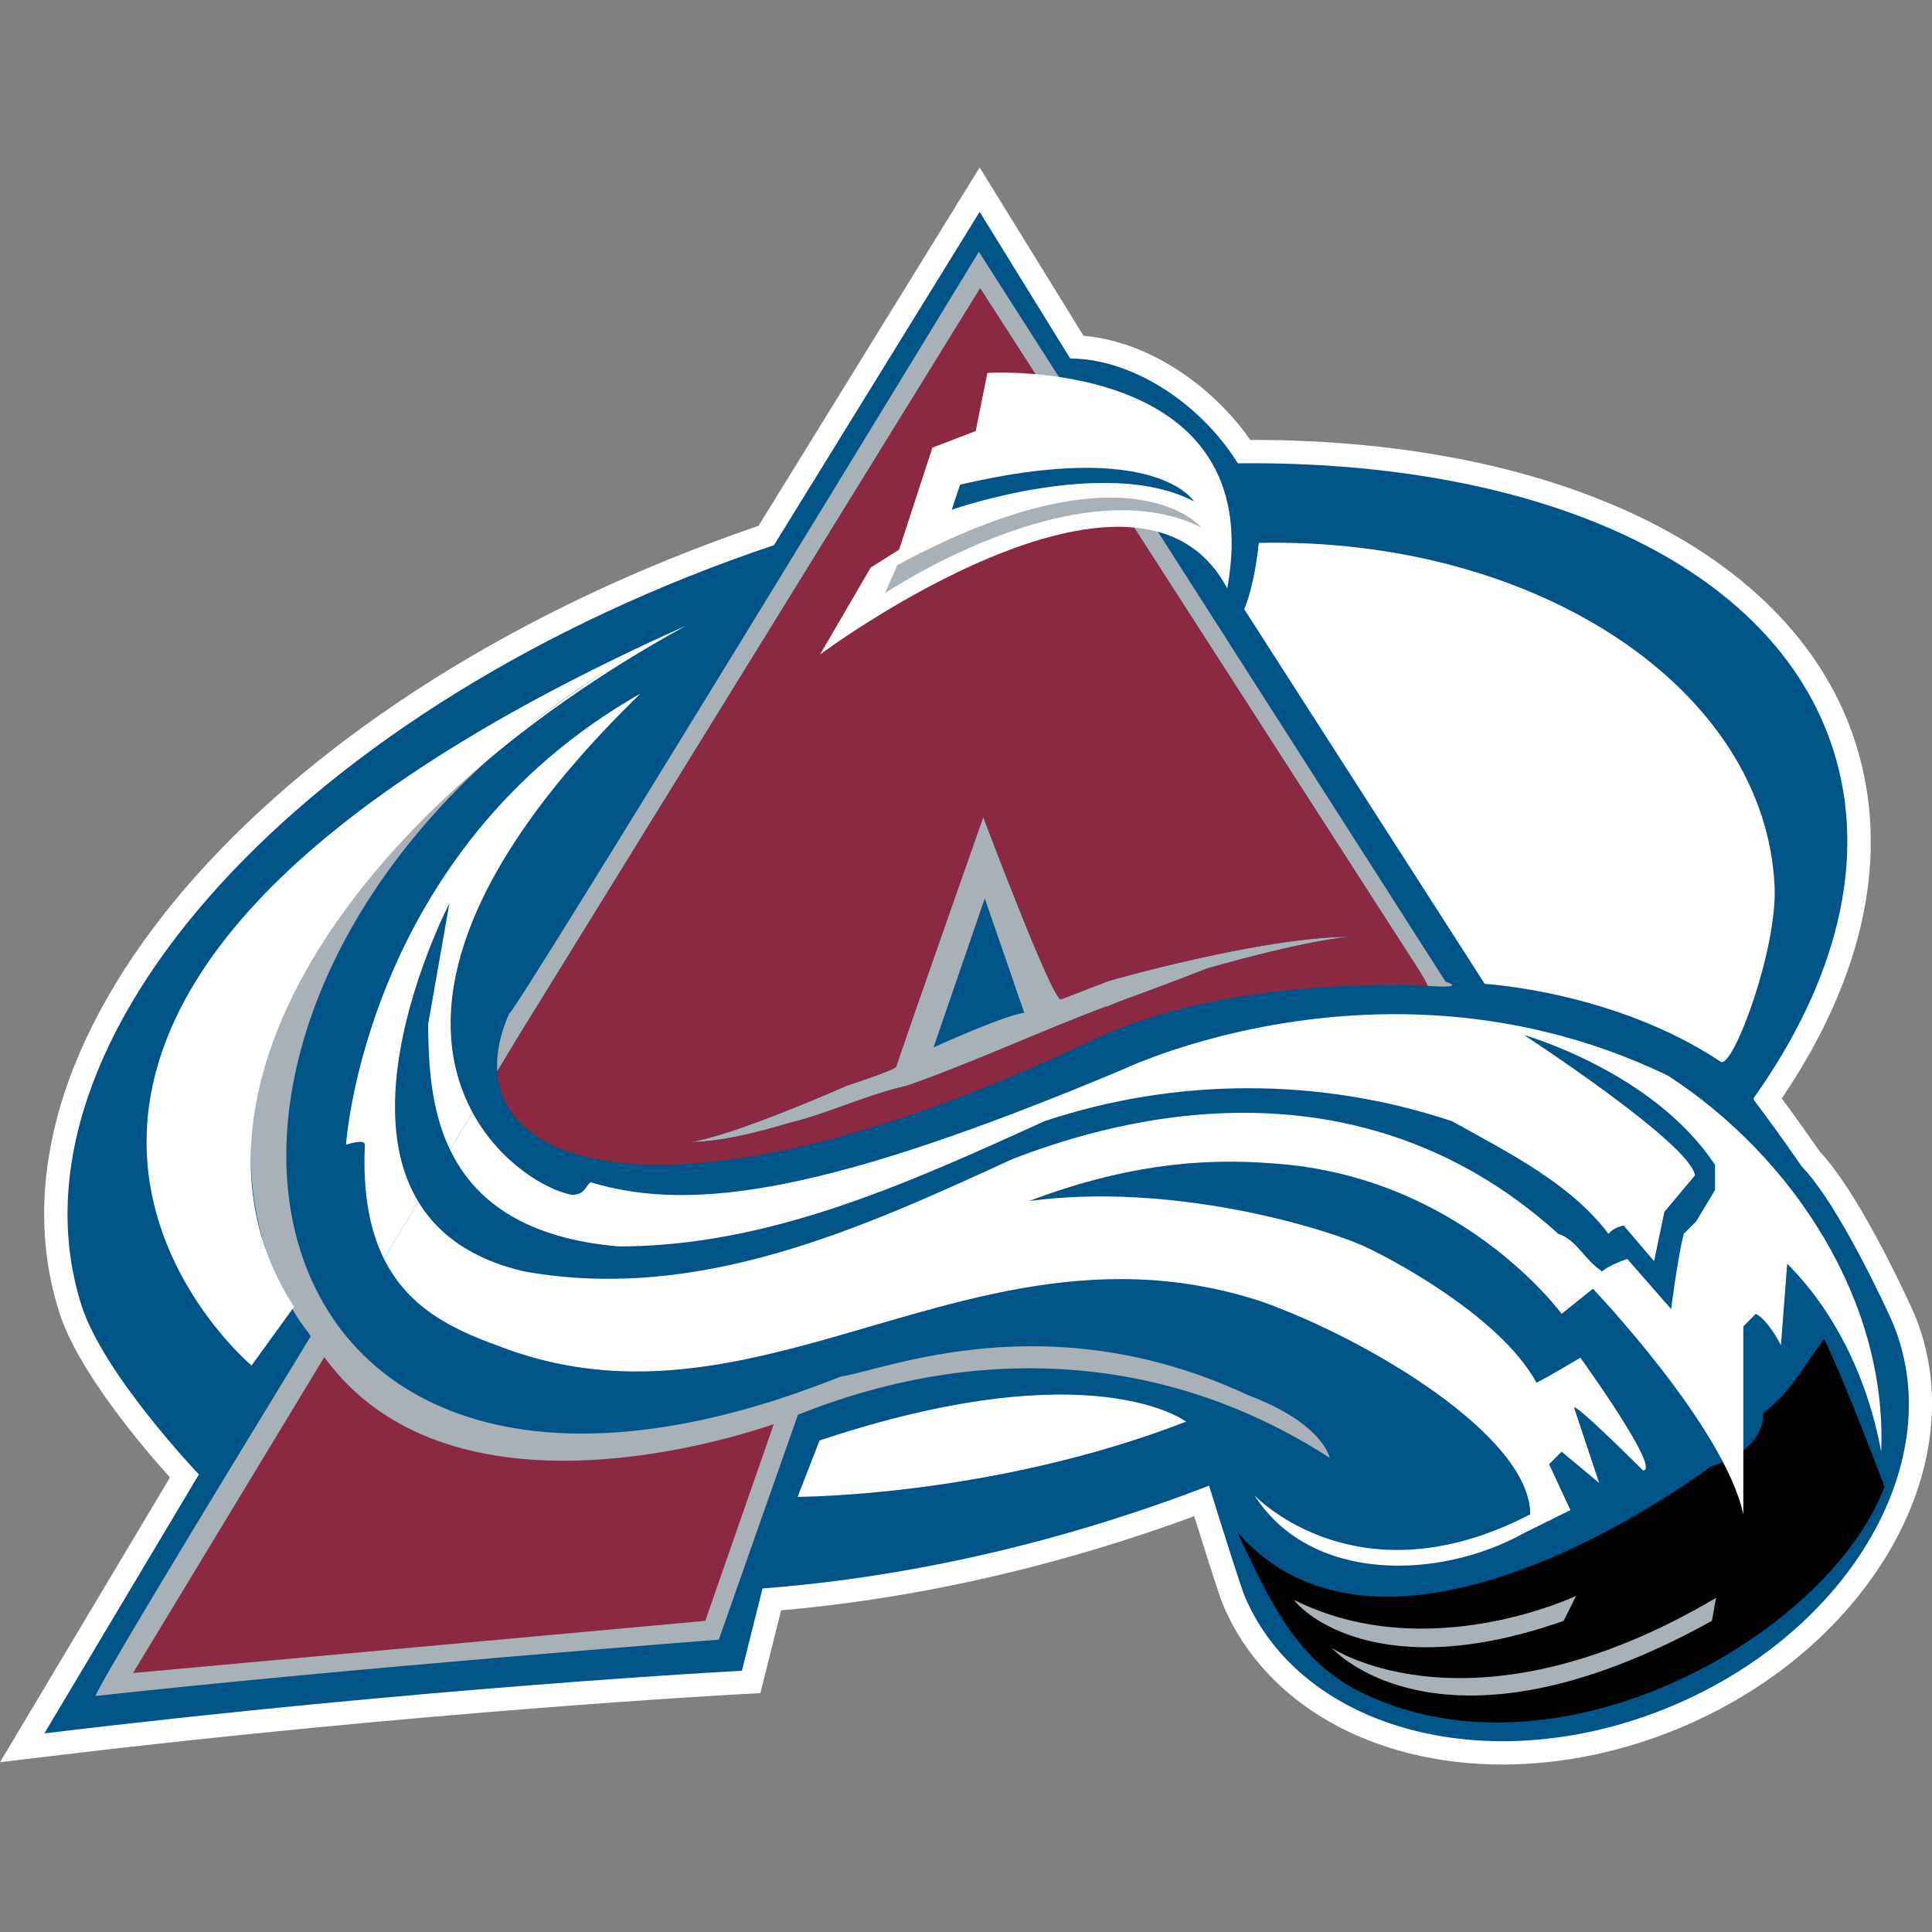 <?xml version="1.0" encoding="utf-8"?>
<!DOCTYPE svg PUBLIC "-//W3C//DTD SVG 1.1//EN" "http://www.w3.org/Graphics/SVG/1.1/DTD/svg11.dtd">
<svg version="1.1" xmlns="http://www.w3.org/2000/svg" xmlns:xlink="http://www.w3.org/1999/xlink" x="0px" y="0px" width="80px"
	 height="80px" viewBox="-0.455 -0.452 80 80" enable-background="new -0.455 -0.452 80 80" xml:space="preserve">
<rect x="-0.455" y="-0.452" width="80" height="80" fill="#808080" stroke="none"/>
<g id="Layer_2">
	<path fill="#FFFFFF" d="M61.766,72.613c-5.415,0-9.849-2.526-11.57-6.595c-0.083-0.192-0.299-0.807-1.202-3.688
		c-1.017,0.375-2.045,0.728-3.068,1.051c-4.686,1.484-9.404,2.441-14.037,2.848l-0.859,3.429l-0.712,0.037
		c-0.131,0.007-13.296,0.712-28.819,2.588l-1.953,0.235l7.037-11.792c-1.129-1.253-3.814-4.404-4.588-6.849
		c-3.64-11.508,9.064-25.763,28.959-32.556L40.11,6.482l4.302,6.97c1.838,0.157,3.776,1.079,5.396,2.585
		c0.57,0.529,1.077,1.108,1.509,1.727l0.049,0c12.979,0,22.566,4.816,25.019,12.567c1.44,4.546,0.381,9.618-3.061,14.701
		c0.291,0.39,0.78,1.057,1.586,2.216c1.744,1.85,3.862,6.617,3.883,6.664c2.59,6.119-1.718,13.812-9.602,17.15
		C66.795,72.077,64.228,72.613,61.766,72.613L61.766,72.613z"/>
</g>
<g id="svg2" xmlns:dc="http://purl.org/dc/elements/1.1/" xmlns:cc="http://creativecommons.org/ns#" xmlns:rdf="http://www.w3.org/1999/02/22-rdf-syntax-ns#" xmlns:svg="http://www.w3.org/2000/svg" xmlns:sodipodi="http://sodipodi.sourceforge.net/DTD/sodipodi-0.dtd" xmlns:inkscape="http://www.inkscape.org/namespaces/inkscape" sodipodi:docname="New document 1" inkscape:version="0.48.4 r9939">
	
		<sodipodi:namedview  inkscape:cy="385.99901" inkscape:cx="540.13286" inkscape:zoom="1.0751323" showgrid="false" bordercolor="#666666" pagecolor="#ffffff" borderopacity="1.0" id="base" inkscape:document-units="px" borderlayer="true" inkscape:showpageshadow="false" inkscape:current-layer="layer1" inkscape:window-maximized="1" inkscape:window-y="-8" inkscape:window-x="-8" inkscape:window-height="987" inkscape:window-width="1680" inkscape:pageshadow="2" inkscape:pageopacity="0.0">
		</sodipodi:namedview>
	<g>
		<path fill="#005488" d="M77.904,54.289c-0.166-0.391-2.21-4.853-3.744-6.429C72.172,45,72.097,45.104,72.172,45
			c3.408-4.803,4.731-9.835,3.293-14.377c-2.446-7.734-12.259-12.025-24.664-11.89c-0.433-0.696-0.984-1.372-1.648-1.989
			c-1.655-1.538-3.624-2.351-5.294-2.351L40.11,8.32l-8.517,13.803C12.204,28.637-0.574,42.557,2.915,53.585
			c0.911,2.878,4.866,7.016,4.866,7.016L1.382,71.324c15.739-1.902,28.884-2.594,28.884-2.594l0.854-3.408
			c4.633-0.352,9.545-1.287,14.514-2.861c1.356-0.429,2.682-0.895,3.975-1.395c0.611,1.958,1.331,4.241,1.476,4.576
			c2.387,5.638,10.325,7.666,17.731,4.531C76.221,67.039,80.29,59.927,77.904,54.289z"/>
		<path fill="#A7B1B7" d="M51.234,57.323c-8.303-3.892-15.048-1.038-16.864-0.778c-0.479,0.192-0.949,0.366-1.413,0.532
			c-0.333,0.122-0.664,0.237-0.989,0.344c-9.028,2.973-15.219,1.214-18.306-2.818c-0.206-0.265-0.391-0.547-0.569-0.834
			c-3.795-6.138-1.288-16.529,8.318-24.167C3.669,43.049,11.583,53.87,12.317,54.729c0.03,0.052,0.063,0.101,0.093,0.154
			c-4.938,8.083-8.63,14.202-8.915,14.892c10.638-1.167,25.815-2.333,25.815-2.333l3.276-9.312
			c7.02-2.819,14.928-2.797,22.021,1.786C54.607,59.917,54.348,58.492,51.234,57.323z"/>
		<path fill="#FFFFFF" d="M70.815,43.525c0.525,0.178,2.328-4.674,2.212-7.261c-0.363-8.209-9.86-14.483-21.359-14.236
			c-0.116,1.115-0.327,2.068-0.6,2.749l9.957,15.512C61.025,40.29,66.412,40.588,70.815,43.525z"/>
		<path fill="#FFFFFF" d="M11.636,53.526c-5.245-8.291,1.972-20.19,16.306-28.065c-35.565,15.907-17.98,30.63-17.98,30.63
			l1.76-2.434C11.693,53.613,11.664,53.57,11.636,53.526z"/>
		<path fill="#FFFFFF" d="M32.573,61.529l0.908-2.334c11.286-3.763,15.177-0.779,15.177-0.779
			C40.616,61.529,32.573,61.529,32.573,61.529z"/>
		<path fill="none" d="M37.083,44.512c2.784-0.975,5.495-2.245,8.29-3.297l-0.002,0.02c0.171-0.07,0.34-0.138,0.511-0.21
			c2.254-0.82,3.633-1.369,3.633-1.369s3.863-1.129,5.923-1.316c-3.631,0-9.973,1.825-9.973,1.825s-1.24,0.474-1.984,0.765
			c-0.331,0.128-3.219-7.551-3.219-7.551s-3.03,8.603-3.609,10.342c-0.045,0.134-2.034,0.78-2.034,0.78s-4.67,2.075-6.486,2.336
			c1.173,0,2.718-0.371,4.059-0.778C33.876,45.647,35.414,44.883,37.083,44.512z"/>
		<path fill="#A7B1B7" d="M21.41,29.601c1.032-0.782,2.147-1.575,3.362-2.374C23.565,27.98,22.448,28.775,21.41,29.601z"/>
		<path fill="none" d="M38.2,42.919c0,0,2.947-1.341,3.756-1.432l-1.634-4.737L38.2,42.919z"/>
		<path fill="none" d="M37.083,44.512c2.784-0.975,5.495-2.245,8.29-3.297l-0.002,0.02c0.171-0.07,0.34-0.138,0.511-0.21
			c2.254-0.82,3.633-1.369,3.633-1.369s3.863-1.129,5.923-1.316c-3.631,0-9.973,1.825-9.973,1.825s-1.24,0.474-1.984,0.765
			c-0.331,0.128-3.219-7.551-3.219-7.551s-3.03,8.603-3.609,10.342c-0.045,0.134-2.034,0.78-2.034,0.78s-4.67,2.075-6.486,2.336
			c1.173,0,2.718-0.371,4.059-0.778C33.876,45.647,35.414,44.883,37.083,44.512z"/>
		<path fill="#FFFFFF" d="M26.068,28.265c-11.416,6.487-12.194,18.681-12.194,18.681s0.779-0.261,0.779,0
			c-0.094,2.056,0.219,3.571,0.788,4.723l3.667-6.062C17.326,42.309,17.497,36.599,26.068,28.265z"/>
		<path fill="#8B2942" d="M12.973,55.744l-7.92,13.08l23.696-2.16l2.836-8.144C29.21,59.328,18.012,62.664,12.973,55.744z"/>
		<path fill="none" d="M31.968,57.421l0.745-2.137c-4.093,1.086-8.181,1.704-12.611-0.036c-1.827-0.665-3.649-1.542-4.661-3.58
			l-1.779,2.936C16.749,58.635,22.939,60.394,31.968,57.421z"/>
		<path fill="none" d="M40.322,36.75L38.2,42.919c0,0,2.947-1.342,3.756-1.432L40.322,36.75z"/>
		<path d="M77.577,61.111c-2.344,6.201-13.761,12.688-21.99,8.351c-2.148-1.242-3.186-2.928-4.795-6.454
			c6.409,7.287,19.596-2.738,19.596-2.738s2.179-0.549,2.179-2.221c1.113-0.834,1.672-1.947,2.507-3.062
			C75.906,56.658,77.577,61.111,77.577,61.111z"/>
		<path fill="none" d="M38.2,42.919c0,0,2.947-1.341,3.756-1.432l-1.634-4.737L38.2,42.919z"/>
		<path fill="#A7B1B7" d="M45.465,40.164c0,0-1.241,0.475-1.984,0.765c-0.332,0.128-3.22-7.551-3.22-7.551
			s-3.029,8.604-3.609,10.342c-0.045,0.134-2.034,0.78-2.034,0.78s-4.67,2.075-6.486,2.336c1.173,0,2.718-0.371,4.059-0.778
			c1.687-0.409,3.224-1.175,4.893-1.546c2.783-0.974,5.494-2.245,8.29-3.297l-0.003,0.021c0.171-0.071,0.34-0.139,0.512-0.21
			c2.253-0.821,3.632-1.37,3.632-1.37s3.863-1.129,5.924-1.316C51.806,38.339,45.465,40.164,45.465,40.164z M38.2,42.919
			l2.123-6.169l1.634,4.738C41.146,41.577,38.2,42.919,38.2,42.919z"/>
		<path fill="none" d="M43.48,40.929c-0.332,0.128-3.22-7.551-3.22-7.551s-3.029,8.604-3.609,10.342
			c-0.045,0.134-2.034,0.78-2.034,0.78s-4.67,2.075-6.486,2.336c1.173,0,2.718-0.371,4.059-0.778
			c1.687-0.409,3.224-1.175,4.893-1.546c2.783-0.974,5.494-2.245,8.29-3.297l-0.003,0.02c0.171-0.07,0.34-0.138,0.512-0.209
			c2.253-0.821,3.632-1.37,3.632-1.37s3.863-1.129,5.924-1.316c-3.632,0-9.973,1.825-9.973,1.825S44.224,40.638,43.48,40.929z"/>
		<path fill="#A7B1B7" d="M59.407,40.201L40.078,9.973c0,0-19.458,31.957-19.451,31.544c-0.378,0.86-0.54,1.665-0.492,2.396
			l0.917-1.518l19.08-30.908L58.152,39.49c0.235,0.353,0.403,0.644,0.515,0.883C60.379,40.487,59.407,40.201,59.407,40.201z"/>
		<path fill="#8B2942" d="M58.152,39.49L40.132,11.487l-19.08,30.907l-0.917,1.518c0.302,4.604,9.006,6.133,24.622-1.279
			c2.696-1.278,6.312-2.134,11.158-2.283c0.706-0.022,1.437-0.03,2.194-0.021c0.213,0.02,0.397,0.033,0.558,0.044
			C58.556,40.134,58.387,39.843,58.152,39.49z M49.514,39.655c0,0-1.379,0.549-3.633,1.37c-0.171,0.071-0.34,0.139-0.511,0.209
			l0.002-0.02c-2.796,1.052-5.506,2.322-8.29,3.297c-1.669,0.371-3.206,1.137-4.893,1.546c-1.341,0.407-2.886,0.778-4.059,0.778
			c1.816-0.261,6.486-2.336,6.486-2.336s1.988-0.646,2.034-0.78c0.58-1.738,3.609-10.342,3.609-10.342s2.888,7.679,3.219,7.551
			c0.744-0.291,1.984-0.765,1.984-0.765s6.342-1.825,9.973-1.825C53.377,38.526,49.514,39.655,49.514,39.655z"/>
		<path fill="#FFFFFF" d="M50.362,23.914c1.779-9.659-9.932-8.924-9.932-8.924l-0.483,2.406l-1.793,0.688l-1.378,4.224l-1.177,0.741
			l-2.093,3.595C33.505,26.644,46.642,16.869,50.362,23.914z"/>
		<path fill="#005488" d="M39.3,19.617c-0.346,1.038-0.346,1.038-0.346,1.038s6.401-2.249,10.032-0.346
			C48.985,20.309,47.43,17.714,39.3,19.617z"/>
		<path fill="#A7B1B7" d="M36.187,24.114c0,0,0,0,0.519-1.168c9.601-5.189,12.583-1.557,12.583-1.557
			C44.099,18.795,36.187,24.114,36.187,24.114z"/>
		<path fill="#FFFFFF" d="M68.617,44.092c-6.765-3.269-13.349-2.797-17.645-1.846c-3.034,0.674-4.927,1.585-4.927,1.585
			c-12.064,5.06-17.773,5.968-22.054,4.67c-0.259,0.261-0.259,0.52-0.778,0.52c-1.057-0.202-2.974-1.321-4.105-3.414l-3.667,6.062
			c1.012,2.038,2.834,2.915,4.661,3.58c4.43,1.74,8.518,1.121,12.611,0.036c5.974-1.584,11.959-4.162,19.039-1.854
			c4.413,1.557,11.158,5.577,11.158,8.822c-6.745,3.502-10.896-0.26-11.416-0.778c2.335,3.633,7.654,3.501,11.155,1.556l1.924-0.954
			l-0.884-1.899l0.519-0.52l1.555,1.296l-1.037-3.111c0-0.26,2.854,2.594,2.854,2.594c0.779,0-2.596-4.669-2.596-4.669
			s-1.295,0.776-1.815,1.036c-1.557-2.854-6.357-5.318-7.265-5.707c-1.815-0.778-7.912-2.596-13.75-1.817
			c3.763-1.427,7.006-1.815,10.118-1.555c7.783,0.519,11.936,6.226,11.936,6.226l1.296-1.038c0,0,5.448,5.708,6.228,9.341
			c0-2.596,0-5.188,0-7.784c0.259-0.259,0.259-0.259,0.519-0.519c0.519,0.26,1.039,1.298,1.039,1.298l0.259-3.374
			c2.075,2.076,3.372,4.93,3.892,7.783C77.698,53.432,73.807,47.463,68.617,44.092z"/>
		<path fill="#005488" d="M62.649,42.405c0,0,6.896,4.492,7.08,5.813l-1.266,1.511l-0.426,2.042l-1.257-1.476
			c0,0-0.418,0.066-0.63,0.347c-1.557-2.076-4.152-3.373-6.485-4.67c-5.448-1.817-11.416-1.817-16.864,0
			c-5.708,2.594-11.416,5.188-17.643,5.188c-7.658-0.664-7.842-6.028-7.887-9.18l0.882-5.025c0,0-6.747,12.973,3.113,15.242
			c7.264,1.299,14.01-1.814,20.237-4.67c3.242-1.232,13.75-4.864,22.571,3.114c0.779,0.26,1.038,1.037,1.815,1.556
			c0.26-0.258,1.038-0.519,1.038-0.519l1.816,2.076c0,0,0.261-2.076,0.52-3.113c0.26-0.26,0.519-0.52,0.519-0.52l0.778-1.297
			c0,0,0-0.26,0-0.519c0-0.26,0-0.26,0-0.521C68.012,43.918,62.649,42.405,62.649,42.405z"/>
		<path fill="#A7B1B7" d="M64.812,65.626l-0.52,1.038c-7.61,2.681-10.812-0.347-11.156-0.864
			C58.672,68.566,64.812,65.626,64.812,65.626z"/>
		<path fill="#A7B1B7" d="M70.605,65.712l-0.173,0.952c-11.241,6.227-15.74,1.122-15.74,1.122S60.487,71.681,70.605,65.712z"/>
	</g>
</g>
</svg>
